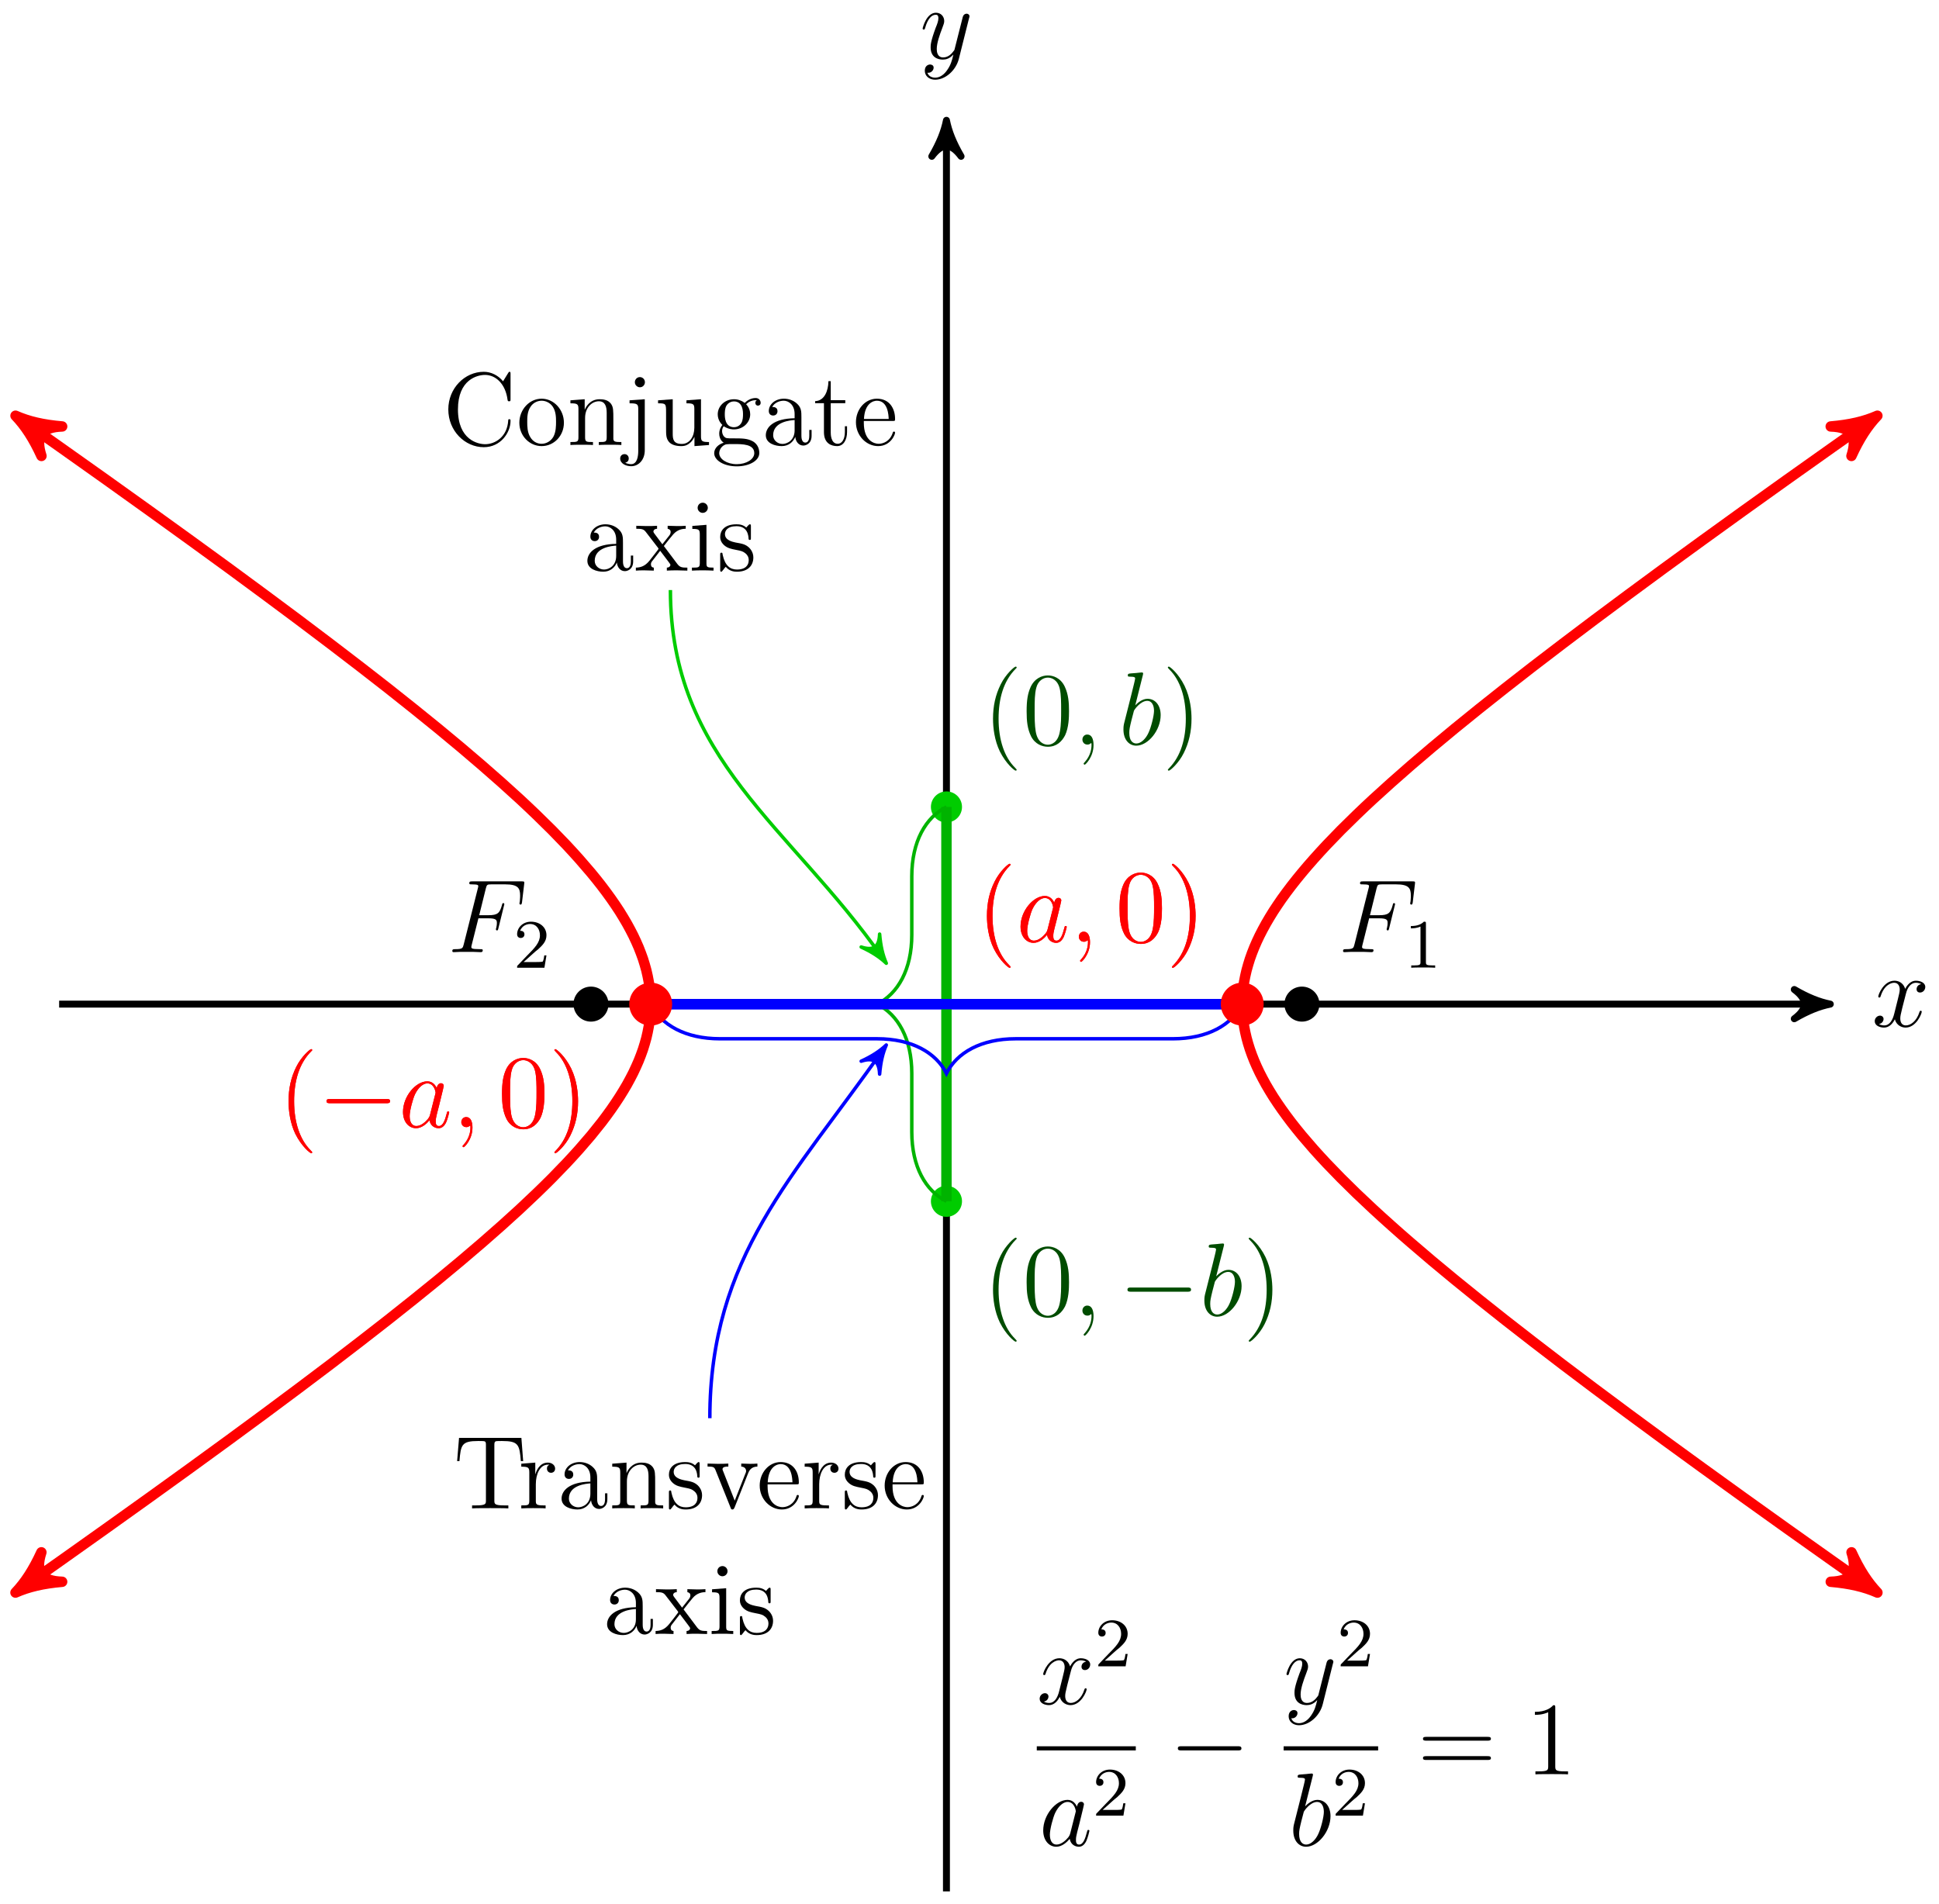 <?xml version="1.0" encoding="UTF-8"?>
<svg xmlns="http://www.w3.org/2000/svg" xmlns:xlink="http://www.w3.org/1999/xlink" width="223pt" height="219pt" viewBox="0 0 223 219" version="1.1">
<defs>
<g>
<symbol overflow="visible" id="glyph0-0">
<path style="stroke:none;" d=""/>
</symbol>
<symbol overflow="visible" id="glyph0-1">
<path style="stroke:none;" d="M 5.672 -4.875 C 5.281 -4.812 5.141 -4.516 5.141 -4.297 C 5.141 -4 5.359 -3.906 5.531 -3.906 C 5.891 -3.906 6.141 -4.219 6.141 -4.547 C 6.141 -5.047 5.562 -5.266 5.062 -5.266 C 4.344 -5.266 3.938 -4.547 3.828 -4.328 C 3.547 -5.219 2.812 -5.266 2.594 -5.266 C 1.375 -5.266 0.734 -3.703 0.734 -3.438 C 0.734 -3.391 0.781 -3.328 0.859 -3.328 C 0.953 -3.328 0.984 -3.406 1 -3.453 C 1.406 -4.781 2.219 -5.031 2.562 -5.031 C 3.094 -5.031 3.203 -4.531 3.203 -4.25 C 3.203 -3.984 3.125 -3.703 2.984 -3.125 L 2.578 -1.5 C 2.406 -0.781 2.062 -0.125 1.422 -0.125 C 1.359 -0.125 1.062 -0.125 0.812 -0.281 C 1.25 -0.359 1.344 -0.719 1.344 -0.859 C 1.344 -1.094 1.156 -1.25 0.938 -1.25 C 0.641 -1.25 0.328 -0.984 0.328 -0.609 C 0.328 -0.109 0.891 0.125 1.406 0.125 C 1.984 0.125 2.391 -0.328 2.641 -0.828 C 2.828 -0.125 3.438 0.125 3.875 0.125 C 5.094 0.125 5.734 -1.453 5.734 -1.703 C 5.734 -1.766 5.688 -1.812 5.625 -1.812 C 5.516 -1.812 5.5 -1.75 5.469 -1.656 C 5.141 -0.609 4.453 -0.125 3.906 -0.125 C 3.484 -0.125 3.266 -0.438 3.266 -0.922 C 3.266 -1.188 3.312 -1.375 3.5 -2.156 L 3.922 -3.797 C 4.094 -4.5 4.5 -5.031 5.062 -5.031 C 5.078 -5.031 5.422 -5.031 5.672 -4.875 Z M 5.672 -4.875 "/>
</symbol>
<symbol overflow="visible" id="glyph0-2">
<path style="stroke:none;" d="M 3.141 1.344 C 2.828 1.797 2.359 2.203 1.766 2.203 C 1.625 2.203 1.047 2.172 0.875 1.625 C 0.906 1.641 0.969 1.641 0.984 1.641 C 1.344 1.641 1.594 1.328 1.594 1.047 C 1.594 0.781 1.359 0.688 1.188 0.688 C 0.984 0.688 0.578 0.828 0.578 1.406 C 0.578 2.016 1.094 2.438 1.766 2.438 C 2.969 2.438 4.172 1.344 4.5 0.016 L 5.672 -4.656 C 5.688 -4.703 5.719 -4.781 5.719 -4.859 C 5.719 -5.031 5.562 -5.156 5.391 -5.156 C 5.281 -5.156 5.031 -5.109 4.938 -4.75 L 4.047 -1.234 C 4 -1.016 4 -0.984 3.891 -0.859 C 3.656 -0.531 3.266 -0.125 2.688 -0.125 C 2.016 -0.125 1.953 -0.781 1.953 -1.094 C 1.953 -1.781 2.281 -2.703 2.609 -3.562 C 2.734 -3.906 2.812 -4.078 2.812 -4.312 C 2.812 -4.812 2.453 -5.266 1.859 -5.266 C 0.766 -5.266 0.328 -3.531 0.328 -3.438 C 0.328 -3.391 0.375 -3.328 0.453 -3.328 C 0.562 -3.328 0.578 -3.375 0.625 -3.547 C 0.906 -4.547 1.359 -5.031 1.828 -5.031 C 1.938 -5.031 2.141 -5.031 2.141 -4.641 C 2.141 -4.328 2.016 -3.984 1.828 -3.531 C 1.25 -1.953 1.25 -1.562 1.25 -1.281 C 1.25 -0.141 2.062 0.125 2.656 0.125 C 3 0.125 3.438 0.016 3.844 -0.438 L 3.859 -0.422 C 3.688 0.281 3.562 0.75 3.141 1.344 Z M 3.141 1.344 "/>
</symbol>
<symbol overflow="visible" id="glyph0-3">
<path style="stroke:none;" d="M 2.328 0.047 C 2.328 -0.641 2.109 -1.156 1.609 -1.156 C 1.234 -1.156 1.047 -0.844 1.047 -0.578 C 1.047 -0.328 1.219 0 1.625 0 C 1.781 0 1.906 -0.047 2.016 -0.156 C 2.047 -0.172 2.062 -0.172 2.062 -0.172 C 2.094 -0.172 2.094 -0.016 2.094 0.047 C 2.094 0.438 2.016 1.219 1.328 2 C 1.188 2.141 1.188 2.156 1.188 2.188 C 1.188 2.25 1.25 2.312 1.312 2.312 C 1.406 2.312 2.328 1.422 2.328 0.047 Z M 2.328 0.047 "/>
</symbol>
<symbol overflow="visible" id="glyph0-4">
<path style="stroke:none;" d="M 2.766 -8 C 2.766 -8.047 2.797 -8.109 2.797 -8.172 C 2.797 -8.297 2.672 -8.297 2.656 -8.297 C 2.641 -8.297 2.219 -8.266 2 -8.234 C 1.797 -8.219 1.609 -8.203 1.406 -8.188 C 1.109 -8.156 1.031 -8.156 1.031 -7.938 C 1.031 -7.812 1.141 -7.812 1.266 -7.812 C 1.875 -7.812 1.875 -7.703 1.875 -7.594 C 1.875 -7.5 1.781 -7.156 1.734 -6.938 L 1.453 -5.797 C 1.328 -5.312 0.641 -2.609 0.594 -2.391 C 0.531 -2.094 0.531 -1.891 0.531 -1.734 C 0.531 -0.516 1.219 0.125 2 0.125 C 3.375 0.125 4.812 -1.656 4.812 -3.391 C 4.812 -4.5 4.203 -5.266 3.297 -5.266 C 2.672 -5.266 2.109 -4.75 1.891 -4.516 Z M 2.016 -0.125 C 1.625 -0.125 1.203 -0.406 1.203 -1.344 C 1.203 -1.734 1.25 -1.953 1.453 -2.797 C 1.5 -2.953 1.688 -3.719 1.734 -3.875 C 1.75 -3.969 2.469 -5.031 3.281 -5.031 C 3.797 -5.031 4.047 -4.5 4.047 -3.891 C 4.047 -3.312 3.703 -1.953 3.406 -1.344 C 3.109 -0.688 2.562 -0.125 2.016 -0.125 Z M 2.016 -0.125 "/>
</symbol>
<symbol overflow="visible" id="glyph0-5">
<path style="stroke:none;" d="M 3.547 -3.891 L 4.703 -3.891 C 5.609 -3.891 5.672 -3.688 5.672 -3.344 C 5.672 -3.188 5.656 -3.031 5.594 -2.766 C 5.562 -2.719 5.562 -2.656 5.562 -2.625 C 5.562 -2.547 5.609 -2.5 5.688 -2.5 C 5.781 -2.5 5.797 -2.547 5.844 -2.734 L 6.531 -5.516 C 6.531 -5.562 6.5 -5.641 6.422 -5.641 C 6.312 -5.641 6.297 -5.594 6.25 -5.391 C 6 -4.5 5.766 -4.25 4.719 -4.25 L 3.641 -4.25 L 4.406 -7.344 C 4.516 -7.75 4.547 -7.797 5.031 -7.797 L 6.641 -7.797 C 8.125 -7.797 8.344 -7.344 8.344 -6.5 C 8.344 -6.438 8.344 -6.172 8.312 -5.859 C 8.297 -5.812 8.266 -5.656 8.266 -5.609 C 8.266 -5.516 8.328 -5.469 8.406 -5.469 C 8.484 -5.469 8.531 -5.516 8.562 -5.734 L 8.812 -7.828 C 8.812 -7.859 8.828 -7.984 8.828 -8.016 C 8.828 -8.141 8.719 -8.141 8.516 -8.141 L 2.844 -8.141 C 2.625 -8.141 2.5 -8.141 2.5 -7.922 C 2.5 -7.797 2.578 -7.797 2.781 -7.797 C 3.531 -7.797 3.531 -7.703 3.531 -7.578 C 3.531 -7.516 3.516 -7.469 3.484 -7.344 L 1.859 -0.891 C 1.75 -0.469 1.734 -0.344 0.891 -0.344 C 0.672 -0.344 0.547 -0.344 0.547 -0.125 C 0.547 0 0.656 0 0.734 0 C 0.953 0 1.188 -0.031 1.422 -0.031 L 2.969 -0.031 C 3.234 -0.031 3.531 0 3.797 0 C 3.891 0 4.047 0 4.047 -0.219 C 4.047 -0.344 3.969 -0.344 3.703 -0.344 C 2.766 -0.344 2.734 -0.438 2.734 -0.609 C 2.734 -0.672 2.766 -0.766 2.781 -0.844 Z M 3.547 -3.891 "/>
</symbol>
<symbol overflow="visible" id="glyph0-6">
<path style="stroke:none;" d="M 3.594 -1.422 C 3.531 -1.219 3.531 -1.188 3.375 -0.969 C 3.109 -0.641 2.578 -0.125 2.016 -0.125 C 1.531 -0.125 1.25 -0.562 1.25 -1.266 C 1.25 -1.922 1.625 -3.266 1.859 -3.766 C 2.266 -4.609 2.828 -5.031 3.281 -5.031 C 4.078 -5.031 4.234 -4.047 4.234 -3.953 C 4.234 -3.938 4.203 -3.797 4.188 -3.766 Z M 4.359 -4.484 C 4.234 -4.797 3.906 -5.266 3.281 -5.266 C 1.938 -5.266 0.484 -3.531 0.484 -1.75 C 0.484 -0.578 1.172 0.125 1.984 0.125 C 2.641 0.125 3.203 -0.391 3.531 -0.781 C 3.656 -0.078 4.219 0.125 4.578 0.125 C 4.938 0.125 5.219 -0.094 5.438 -0.531 C 5.625 -0.938 5.797 -1.656 5.797 -1.703 C 5.797 -1.766 5.75 -1.812 5.672 -1.812 C 5.562 -1.812 5.562 -1.75 5.516 -1.578 C 5.328 -0.875 5.109 -0.125 4.609 -0.125 C 4.266 -0.125 4.25 -0.438 4.25 -0.672 C 4.25 -0.938 4.281 -1.078 4.391 -1.547 C 4.469 -1.844 4.531 -2.109 4.625 -2.453 C 5.062 -4.25 5.172 -4.672 5.172 -4.75 C 5.172 -4.906 5.047 -5.047 4.859 -5.047 C 4.484 -5.047 4.391 -4.625 4.359 -4.484 Z M 4.359 -4.484 "/>
</symbol>
<symbol overflow="visible" id="glyph1-0">
<path style="stroke:none;" d=""/>
</symbol>
<symbol overflow="visible" id="glyph1-1">
<path style="stroke:none;" d="M 3.891 2.906 C 3.891 2.875 3.891 2.844 3.688 2.641 C 2.484 1.438 1.812 -0.531 1.812 -2.969 C 1.812 -5.297 2.375 -7.297 3.766 -8.703 C 3.891 -8.812 3.891 -8.828 3.891 -8.875 C 3.891 -8.938 3.828 -8.969 3.781 -8.969 C 3.625 -8.969 2.641 -8.109 2.062 -6.938 C 1.453 -5.719 1.172 -4.453 1.172 -2.969 C 1.172 -1.906 1.344 -0.484 1.953 0.781 C 2.672 2.219 3.641 3 3.781 3 C 3.828 3 3.891 2.969 3.891 2.906 Z M 3.891 2.906 "/>
</symbol>
<symbol overflow="visible" id="glyph1-2">
<path style="stroke:none;" d="M 5.359 -3.828 C 5.359 -4.812 5.297 -5.781 4.859 -6.688 C 4.375 -7.688 3.516 -7.953 2.922 -7.953 C 2.234 -7.953 1.391 -7.609 0.938 -6.609 C 0.609 -5.859 0.484 -5.109 0.484 -3.828 C 0.484 -2.672 0.578 -1.797 1 -0.938 C 1.469 -0.031 2.297 0.25 2.922 0.25 C 3.953 0.25 4.547 -0.375 4.906 -1.062 C 5.328 -1.953 5.359 -3.125 5.359 -3.828 Z M 2.922 0.016 C 2.531 0.016 1.75 -0.203 1.531 -1.5 C 1.406 -2.219 1.406 -3.125 1.406 -3.969 C 1.406 -4.953 1.406 -5.828 1.594 -6.531 C 1.797 -7.344 2.406 -7.703 2.922 -7.703 C 3.375 -7.703 4.062 -7.438 4.297 -6.406 C 4.453 -5.719 4.453 -4.781 4.453 -3.969 C 4.453 -3.172 4.453 -2.266 4.312 -1.531 C 4.094 -0.219 3.328 0.016 2.922 0.016 Z M 2.922 0.016 "/>
</symbol>
<symbol overflow="visible" id="glyph1-3">
<path style="stroke:none;" d="M 3.375 -2.969 C 3.375 -3.891 3.25 -5.359 2.578 -6.75 C 1.875 -8.188 0.891 -8.969 0.766 -8.969 C 0.719 -8.969 0.656 -8.938 0.656 -8.875 C 0.656 -8.828 0.656 -8.812 0.859 -8.609 C 2.062 -7.406 2.719 -5.422 2.719 -2.984 C 2.719 -0.672 2.156 1.328 0.781 2.734 C 0.656 2.844 0.656 2.875 0.656 2.906 C 0.656 2.969 0.719 3 0.766 3 C 0.922 3 1.906 2.141 2.484 0.969 C 3.094 -0.25 3.375 -1.547 3.375 -2.969 Z M 3.375 -2.969 "/>
</symbol>
<symbol overflow="visible" id="glyph1-4">
<path style="stroke:none;" d="M 8.062 -3.875 C 8.234 -3.875 8.453 -3.875 8.453 -4.094 C 8.453 -4.312 8.25 -4.312 8.062 -4.312 L 1.031 -4.312 C 0.859 -4.312 0.641 -4.312 0.641 -4.094 C 0.641 -3.875 0.844 -3.875 1.031 -3.875 Z M 8.062 -1.656 C 8.234 -1.656 8.453 -1.656 8.453 -1.859 C 8.453 -2.094 8.25 -2.094 8.062 -2.094 L 1.031 -2.094 C 0.859 -2.094 0.641 -2.094 0.641 -1.875 C 0.641 -1.656 0.844 -1.656 1.031 -1.656 Z M 8.062 -1.656 "/>
</symbol>
<symbol overflow="visible" id="glyph1-5">
<path style="stroke:none;" d="M 3.438 -7.656 C 3.438 -7.938 3.438 -7.953 3.203 -7.953 C 2.922 -7.625 2.312 -7.188 1.094 -7.188 L 1.094 -6.844 C 1.359 -6.844 1.953 -6.844 2.625 -7.141 L 2.625 -0.922 C 2.625 -0.484 2.578 -0.344 1.531 -0.344 L 1.156 -0.344 L 1.156 0 C 1.484 -0.031 2.641 -0.031 3.031 -0.031 C 3.438 -0.031 4.578 -0.031 4.906 0 L 4.906 -0.344 L 4.531 -0.344 C 3.484 -0.344 3.438 -0.484 3.438 -0.922 Z M 3.438 -7.656 "/>
</symbol>
<symbol overflow="visible" id="glyph2-0">
<path style="stroke:none;" d=""/>
</symbol>
<symbol overflow="visible" id="glyph2-1">
<path style="stroke:none;" d="M 7.875 -2.75 C 8.078 -2.75 8.297 -2.75 8.297 -2.984 C 8.297 -3.234 8.078 -3.234 7.875 -3.234 L 1.406 -3.234 C 1.203 -3.234 0.984 -3.234 0.984 -2.984 C 0.984 -2.75 1.203 -2.75 1.406 -2.75 Z M 7.875 -2.75 "/>
</symbol>
<symbol overflow="visible" id="glyph3-0">
<path style="stroke:none;" d=""/>
</symbol>
<symbol overflow="visible" id="glyph3-1">
<path style="stroke:none;" d="M 2.25 -1.625 C 2.375 -1.75 2.703 -2.016 2.844 -2.125 C 3.328 -2.578 3.797 -3.016 3.797 -3.734 C 3.797 -4.688 3 -5.297 2.016 -5.297 C 1.047 -5.297 0.422 -4.578 0.422 -3.859 C 0.422 -3.469 0.734 -3.422 0.844 -3.422 C 1.016 -3.422 1.266 -3.531 1.266 -3.844 C 1.266 -4.25 0.859 -4.25 0.766 -4.25 C 1 -4.844 1.531 -5.031 1.922 -5.031 C 2.656 -5.031 3.047 -4.406 3.047 -3.734 C 3.047 -2.906 2.469 -2.297 1.516 -1.344 L 0.516 -0.297 C 0.422 -0.219 0.422 -0.203 0.422 0 L 3.562 0 L 3.797 -1.422 L 3.547 -1.422 C 3.531 -1.266 3.469 -0.875 3.375 -0.719 C 3.328 -0.656 2.719 -0.656 2.594 -0.656 L 1.172 -0.656 Z M 2.25 -1.625 "/>
</symbol>
<symbol overflow="visible" id="glyph3-2">
<path style="stroke:none;" d="M 2.5 -5.078 C 2.5 -5.297 2.484 -5.297 2.266 -5.297 C 1.938 -4.984 1.516 -4.797 0.766 -4.797 L 0.766 -4.531 C 0.984 -4.531 1.406 -4.531 1.875 -4.734 L 1.875 -0.656 C 1.875 -0.359 1.844 -0.266 1.094 -0.266 L 0.812 -0.266 L 0.812 0 C 1.141 -0.031 1.828 -0.031 2.188 -0.031 C 2.547 -0.031 3.234 -0.031 3.562 0 L 3.562 -0.266 L 3.281 -0.266 C 2.531 -0.266 2.5 -0.359 2.5 -0.656 Z M 2.5 -5.078 "/>
</symbol>
<symbol overflow="visible" id="glyph4-0">
<path style="stroke:none;" d=""/>
</symbol>
<symbol overflow="visible" id="glyph4-1">
<path style="stroke:none;" d="M 7.797 -2.766 C 7.797 -2.906 7.797 -2.969 7.656 -2.969 C 7.547 -2.969 7.531 -2.922 7.531 -2.828 C 7.422 -0.938 6.031 -0.094 4.875 -0.094 C 4.047 -0.094 1.75 -0.594 1.75 -4.094 C 1.75 -7.547 4 -8.062 4.859 -8.062 C 6.125 -8.062 7.219 -7 7.453 -5.219 C 7.484 -5.062 7.484 -5.031 7.625 -5.031 C 7.797 -5.031 7.797 -5.062 7.797 -5.312 L 7.797 -8.141 C 7.797 -8.359 7.797 -8.422 7.672 -8.422 C 7.609 -8.422 7.594 -8.391 7.516 -8.266 L 6.938 -7.328 C 6.391 -8 5.578 -8.422 4.719 -8.422 C 2.531 -8.422 0.641 -6.531 0.641 -4.094 C 0.641 -1.609 2.562 0.25 4.719 0.25 C 6.688 0.25 7.797 -1.453 7.797 -2.766 Z M 7.797 -2.766 "/>
</symbol>
<symbol overflow="visible" id="glyph4-2">
<path style="stroke:none;" d="M 5.484 -2.562 C 5.484 -4.094 4.312 -5.328 2.922 -5.328 C 1.5 -5.328 0.359 -4.062 0.359 -2.562 C 0.359 -1.031 1.547 0.125 2.922 0.125 C 4.328 0.125 5.484 -1.047 5.484 -2.562 Z M 4.578 -2.672 C 4.578 -2.25 4.578 -1.5 4.266 -0.938 C 3.938 -0.375 3.375 -0.141 2.922 -0.141 C 2.484 -0.141 1.953 -0.328 1.609 -0.922 C 1.281 -1.453 1.266 -2.156 1.266 -2.672 C 1.266 -3.125 1.266 -3.844 1.641 -4.391 C 1.969 -4.906 2.5 -5.094 2.922 -5.094 C 3.375 -5.094 3.891 -4.875 4.203 -4.406 C 4.578 -3.859 4.578 -3.109 4.578 -2.672 Z M 4.578 -2.672 "/>
</symbol>
<symbol overflow="visible" id="glyph4-3">
<path style="stroke:none;" d="M 6.234 0 L 6.234 -0.344 C 5.625 -0.344 5.328 -0.344 5.312 -0.703 L 5.312 -2.906 C 5.312 -4.016 5.312 -4.344 5.047 -4.734 C 4.703 -5.203 4.141 -5.266 3.734 -5.266 C 2.562 -5.266 2.109 -4.281 2.016 -4.047 L 2.016 -5.266 L 0.375 -5.141 L 0.375 -4.797 C 1.188 -4.797 1.297 -4.703 1.297 -4.125 L 1.297 -0.891 C 1.297 -0.344 1.156 -0.344 0.375 -0.344 L 0.375 0 C 0.688 -0.031 1.344 -0.031 1.672 -0.031 C 2.016 -0.031 2.672 -0.031 2.969 0 L 2.969 -0.344 C 2.219 -0.344 2.062 -0.344 2.062 -0.891 L 2.062 -3.109 C 2.062 -4.359 2.891 -5.031 3.641 -5.031 C 4.375 -5.031 4.547 -4.422 4.547 -3.688 L 4.547 -0.891 C 4.547 -0.344 4.406 -0.344 3.641 -0.344 L 3.641 0 C 3.938 -0.031 4.594 -0.031 4.922 -0.031 C 5.266 -0.031 5.922 -0.031 6.234 0 Z M 6.234 0 "/>
</symbol>
<symbol overflow="visible" id="glyph4-4">
<path style="stroke:none;" d="M 2.422 0.609 L 2.422 -5.266 L 0.672 -5.141 L 0.672 -4.797 C 1.562 -4.797 1.672 -4.703 1.672 -4.125 L 1.672 0.656 C 1.672 1.312 1.547 2.203 0.844 2.203 C 0.844 2.203 0.453 2.203 0.172 2.031 C 0.484 1.969 0.578 1.75 0.578 1.547 C 0.578 1.266 0.375 1.047 0.094 1.047 C -0.203 1.047 -0.406 1.266 -0.406 1.547 C -0.406 2.125 0.234 2.438 0.859 2.438 C 1.719 2.438 2.422 1.703 2.422 0.609 Z M 2.438 -7.219 C 2.438 -7.578 2.156 -7.812 1.859 -7.812 C 1.531 -7.812 1.281 -7.547 1.281 -7.219 C 1.281 -6.906 1.547 -6.641 1.859 -6.641 C 2.219 -6.641 2.438 -6.938 2.438 -7.219 Z M 2.438 -7.219 "/>
</symbol>
<symbol overflow="visible" id="glyph4-5">
<path style="stroke:none;" d="M 6.234 0 L 6.234 -0.344 C 5.422 -0.344 5.312 -0.438 5.312 -1.016 L 5.312 -5.266 L 3.641 -5.141 L 3.641 -4.797 C 4.453 -4.797 4.547 -4.703 4.547 -4.125 L 4.547 -1.984 C 4.547 -0.969 4 -0.125 3.109 -0.125 C 2.125 -0.125 2.062 -0.688 2.062 -1.312 L 2.062 -5.266 L 0.375 -5.141 L 0.375 -4.797 C 1.297 -4.797 1.297 -4.75 1.297 -3.688 L 1.297 -1.906 C 1.297 -1.156 1.297 -0.734 1.656 -0.328 C 1.938 -0.031 2.422 0.125 3.031 0.125 C 3.234 0.125 3.625 0.125 4.031 -0.234 C 4.375 -0.5 4.562 -0.953 4.562 -0.953 L 4.562 0.125 Z M 6.234 0 "/>
</symbol>
<symbol overflow="visible" id="glyph4-6">
<path style="stroke:none;" d="M 5.672 -4.859 C 5.672 -5.062 5.516 -5.406 5.094 -5.406 C 4.469 -5.406 4 -5.016 3.844 -4.844 C 3.484 -5.109 3.062 -5.266 2.609 -5.266 C 1.531 -5.266 0.734 -4.453 0.734 -3.531 C 0.734 -2.859 1.141 -2.422 1.266 -2.312 C 1.125 -2.125 0.906 -1.781 0.906 -1.312 C 0.906 -0.625 1.328 -0.328 1.422 -0.266 C 0.875 -0.109 0.328 0.328 0.328 0.938 C 0.328 1.766 1.453 2.453 2.922 2.453 C 4.344 2.453 5.516 1.812 5.516 0.922 C 5.516 0.625 5.438 -0.078 4.719 -0.453 C 4.109 -0.766 3.516 -0.766 2.484 -0.766 C 1.75 -0.766 1.672 -0.766 1.453 -0.984 C 1.344 -1.109 1.234 -1.344 1.234 -1.594 C 1.234 -1.797 1.297 -2 1.422 -2.156 C 1.984 -1.797 2.469 -1.797 2.594 -1.797 C 3.672 -1.797 4.469 -2.609 4.469 -3.531 C 4.469 -3.844 4.375 -4.297 4 -4.688 C 4.453 -5.156 5.016 -5.156 5.078 -5.156 C 5.125 -5.156 5.188 -5.156 5.234 -5.141 C 5.109 -5.094 5.062 -4.969 5.062 -4.844 C 5.062 -4.672 5.172 -4.531 5.359 -4.531 C 5.469 -4.531 5.672 -4.594 5.672 -4.859 Z M 3.641 -3.531 C 3.641 -3.328 3.641 -2.828 3.438 -2.516 C 3.219 -2.156 2.859 -2.047 2.609 -2.047 C 1.547 -2.047 1.547 -3.25 1.547 -3.531 C 1.547 -3.734 1.547 -4.234 1.75 -4.547 C 1.984 -4.906 2.344 -5.016 2.594 -5.016 C 3.641 -5.016 3.641 -3.812 3.641 -3.531 Z M 4.938 0.938 C 4.938 1.641 4.031 2.203 2.922 2.203 C 1.781 2.203 0.906 1.609 0.906 0.938 C 0.906 0.844 0.938 0.375 1.391 0.062 C 1.656 -0.109 1.75 -0.109 2.594 -0.109 C 3.578 -0.109 4.938 -0.109 4.938 0.938 Z M 4.938 0.938 "/>
</symbol>
<symbol overflow="visible" id="glyph4-7">
<path style="stroke:none;" d="M 5.672 -1.062 L 5.672 -1.734 L 5.406 -1.734 L 5.406 -1.062 C 5.406 -0.375 5.109 -0.281 4.953 -0.281 C 4.5 -0.281 4.5 -0.922 4.5 -1.094 L 4.5 -3.188 C 4.5 -3.844 4.5 -4.312 3.969 -4.781 C 3.547 -5.156 3.016 -5.328 2.484 -5.328 C 1.5 -5.328 0.75 -4.688 0.75 -3.906 C 0.75 -3.562 0.984 -3.391 1.25 -3.391 C 1.547 -3.391 1.75 -3.594 1.75 -3.891 C 1.75 -4.375 1.312 -4.375 1.141 -4.375 C 1.406 -4.875 1.984 -5.094 2.469 -5.094 C 3.016 -5.094 3.719 -4.641 3.719 -3.562 L 3.719 -3.078 C 1.312 -3.047 0.406 -2.047 0.406 -1.125 C 0.406 -0.172 1.5 0.125 2.234 0.125 C 3.031 0.125 3.562 -0.359 3.797 -0.938 C 3.844 -0.375 4.203 0.062 4.719 0.062 C 4.969 0.062 5.672 -0.109 5.672 -1.062 Z M 3.719 -1.688 C 3.719 -0.516 2.844 -0.125 2.328 -0.125 C 1.75 -0.125 1.25 -0.547 1.25 -1.125 C 1.25 -2.703 3.281 -2.844 3.719 -2.875 Z M 3.719 -1.688 "/>
</symbol>
<symbol overflow="visible" id="glyph4-8">
<path style="stroke:none;" d="M 3.891 -1.484 L 3.891 -2.156 L 3.641 -2.156 L 3.641 -1.5 C 3.641 -0.641 3.281 -0.141 2.828 -0.141 C 2.016 -0.141 2.016 -1.25 2.016 -1.453 L 2.016 -4.812 L 3.688 -4.812 L 3.688 -5.156 L 2.016 -5.156 L 2.016 -7.344 L 1.75 -7.344 C 1.734 -6.234 1.297 -5.078 0.219 -5.047 L 0.219 -4.812 L 1.234 -4.812 L 1.234 -1.484 C 1.234 -0.156 2.109 0.125 2.75 0.125 C 3.5 0.125 3.891 -0.625 3.891 -1.484 Z M 3.891 -1.484 "/>
</symbol>
<symbol overflow="visible" id="glyph4-9">
<path style="stroke:none;" d="M 4.859 -1.422 C 4.859 -1.5 4.812 -1.547 4.734 -1.547 C 4.641 -1.547 4.609 -1.484 4.594 -1.422 C 4.281 -0.422 3.484 -0.141 2.969 -0.141 C 2.469 -0.141 1.266 -0.484 1.266 -2.547 L 1.266 -2.766 L 4.578 -2.766 C 4.844 -2.766 4.859 -2.766 4.859 -3 C 4.859 -4.203 4.219 -5.328 2.766 -5.328 C 1.406 -5.328 0.359 -4.094 0.359 -2.625 C 0.359 -1.047 1.578 0.125 2.906 0.125 C 4.328 0.125 4.859 -1.172 4.859 -1.422 Z M 4.125 -3 L 1.281 -3 C 1.375 -4.875 2.422 -5.094 2.766 -5.094 C 4.047 -5.094 4.109 -3.406 4.125 -3 Z M 4.125 -3 "/>
</symbol>
<symbol overflow="visible" id="glyph4-10">
<path style="stroke:none;" d="M 6.047 0 L 6.047 -0.344 C 5.422 -0.344 5.203 -0.375 4.906 -0.75 L 3.344 -2.828 C 3.688 -3.281 4.203 -3.922 4.422 -4.172 C 4.906 -4.719 5.469 -4.812 5.859 -4.812 L 5.859 -5.156 C 5.344 -5.125 5.312 -5.125 4.859 -5.125 L 3.781 -5.156 L 3.781 -4.812 C 3.938 -4.781 4.125 -4.703 4.125 -4.438 C 4.125 -4.234 4.016 -4.094 3.938 -4 L 3.172 -3.031 L 2.25 -4.266 C 2.219 -4.312 2.141 -4.422 2.141 -4.5 C 2.141 -4.578 2.203 -4.797 2.562 -4.812 L 2.562 -5.156 C 2.266 -5.125 1.656 -5.125 1.328 -5.125 L 0.172 -5.156 L 0.172 -4.812 C 0.781 -4.812 1.016 -4.781 1.266 -4.453 L 2.672 -2.625 C 2.688 -2.609 2.734 -2.531 2.734 -2.5 C 2.734 -2.469 1.812 -1.297 1.688 -1.141 C 1.156 -0.484 0.641 -0.359 0.125 -0.344 L 0.125 0 C 0.578 -0.031 0.594 -0.031 1.109 -0.031 L 2.188 0 L 2.188 -0.344 C 1.906 -0.375 1.859 -0.562 1.859 -0.734 C 1.859 -0.922 1.938 -1.016 2.062 -1.172 L 2.922 -2.281 L 3.891 -1 C 4.094 -0.734 4.094 -0.719 4.094 -0.641 C 4.094 -0.547 4 -0.359 3.688 -0.344 L 3.688 0 C 4 -0.031 4.578 -0.031 4.906 -0.031 Z M 6.047 0 "/>
</symbol>
<symbol overflow="visible" id="glyph4-11">
<path style="stroke:none;" d="M 2.875 0 L 2.875 -0.344 C 2.109 -0.344 2.062 -0.406 2.062 -0.875 L 2.062 -5.266 L 0.438 -5.141 L 0.438 -4.797 C 1.188 -4.797 1.297 -4.719 1.297 -4.141 L 1.297 -0.891 C 1.297 -0.344 1.172 -0.344 0.391 -0.344 L 0.391 0 C 0.734 -0.031 1.297 -0.031 1.656 -0.031 C 1.781 -0.031 2.469 -0.031 2.875 0 Z M 2.219 -7.219 C 2.219 -7.578 1.922 -7.812 1.641 -7.812 C 1.297 -7.812 1.047 -7.547 1.047 -7.219 C 1.047 -6.906 1.312 -6.641 1.625 -6.641 C 1.984 -6.641 2.219 -6.938 2.219 -7.219 Z M 2.219 -7.219 "/>
</symbol>
<symbol overflow="visible" id="glyph4-12">
<path style="stroke:none;" d="M 4.203 -1.516 C 4.203 -2.156 3.812 -2.547 3.703 -2.656 C 3.281 -3.031 2.953 -3.094 2.156 -3.234 C 1.812 -3.312 0.938 -3.484 0.938 -4.203 C 0.938 -4.562 1.188 -5.109 2.266 -5.109 C 3.562 -5.109 3.641 -4 3.656 -3.641 C 3.672 -3.531 3.75 -3.531 3.797 -3.531 C 3.922 -3.531 3.922 -3.594 3.922 -3.812 L 3.922 -5.062 C 3.922 -5.266 3.922 -5.328 3.797 -5.328 C 3.703 -5.328 3.484 -5.062 3.391 -4.953 C 3.031 -5.266 2.656 -5.328 2.266 -5.328 C 0.828 -5.328 0.391 -4.547 0.391 -3.891 C 0.391 -3.75 0.391 -3.328 0.844 -2.922 C 1.234 -2.578 1.641 -2.5 2.188 -2.391 C 2.844 -2.266 3 -2.219 3.297 -1.984 C 3.516 -1.812 3.672 -1.547 3.672 -1.203 C 3.672 -0.688 3.375 -0.125 2.312 -0.125 C 1.531 -0.125 0.953 -0.578 0.688 -1.766 C 0.641 -1.984 0.641 -2.016 0.641 -2.016 C 0.609 -2.062 0.562 -2.062 0.531 -2.062 C 0.391 -2.062 0.391 -2 0.391 -1.781 L 0.391 -0.156 C 0.391 0.062 0.391 0.125 0.516 0.125 C 0.578 0.125 0.578 0.109 0.781 -0.141 C 0.844 -0.234 0.844 -0.25 1.031 -0.438 C 1.484 0.125 2.125 0.125 2.328 0.125 C 3.578 0.125 4.203 -0.578 4.203 -1.516 Z M 4.203 -1.516 "/>
</symbol>
<symbol overflow="visible" id="glyph4-13">
<path style="stroke:none;" d="M 8.016 -5.438 L 7.812 -8.109 L 0.641 -8.109 L 0.422 -5.438 L 0.688 -5.438 C 0.844 -7.328 0.953 -7.75 2.844 -7.75 C 3.062 -7.75 3.391 -7.75 3.484 -7.734 C 3.734 -7.703 3.734 -7.547 3.734 -7.281 L 3.734 -0.922 C 3.734 -0.516 3.734 -0.344 2.562 -0.344 L 2.141 -0.344 L 2.141 0 C 2.516 -0.031 3.75 -0.031 4.219 -0.031 C 4.688 -0.031 5.922 -0.031 6.312 0 L 6.312 -0.344 L 5.875 -0.344 C 4.703 -0.344 4.703 -0.516 4.703 -0.922 L 4.703 -7.281 C 4.703 -7.578 4.734 -7.688 4.922 -7.734 C 5.016 -7.75 5.359 -7.75 5.594 -7.75 C 7.484 -7.75 7.594 -7.328 7.75 -5.438 Z M 8.016 -5.438 "/>
</symbol>
<symbol overflow="visible" id="glyph4-14">
<path style="stroke:none;" d="M 4.219 -4.578 C 4.219 -4.938 3.891 -5.266 3.375 -5.266 C 2.359 -5.266 2.016 -4.172 1.953 -3.938 L 1.938 -3.938 L 1.938 -5.266 L 0.328 -5.141 L 0.328 -4.797 C 1.141 -4.797 1.25 -4.703 1.25 -4.125 L 1.25 -0.891 C 1.25 -0.344 1.109 -0.344 0.328 -0.344 L 0.328 0 C 0.672 -0.031 1.328 -0.031 1.688 -0.031 C 2.016 -0.031 2.859 -0.031 3.125 0 L 3.125 -0.344 L 2.891 -0.344 C 2.016 -0.344 2 -0.484 2 -0.906 L 2 -2.781 C 2 -3.938 2.469 -5.031 3.391 -5.031 C 3.484 -5.031 3.516 -5.031 3.562 -5.016 C 3.469 -4.969 3.281 -4.906 3.281 -4.578 C 3.281 -4.234 3.547 -4.094 3.734 -4.094 C 3.984 -4.094 4.219 -4.25 4.219 -4.578 Z M 4.219 -4.578 "/>
</symbol>
<symbol overflow="visible" id="glyph4-15">
<path style="stroke:none;" d="M 5.953 -4.812 L 5.953 -5.156 C 5.609 -5.125 5.438 -5.125 5.062 -5.125 L 4.094 -5.156 L 4.094 -4.812 C 4.594 -4.781 4.656 -4.422 4.656 -4.297 C 4.656 -4.188 4.625 -4.125 4.562 -3.984 L 3.344 -0.891 L 2.016 -4.266 C 1.953 -4.438 1.938 -4.438 1.938 -4.5 C 1.938 -4.812 2.391 -4.812 2.609 -4.812 L 2.609 -5.156 C 2.312 -5.125 1.688 -5.125 1.359 -5.125 L 0.219 -5.156 L 0.219 -4.812 C 0.891 -4.812 1 -4.75 1.141 -4.391 L 2.859 -0.109 C 2.922 0.062 2.938 0.125 3.078 0.125 C 3.172 0.125 3.234 0.094 3.328 -0.109 L 4.875 -4.016 C 4.984 -4.281 5.188 -4.797 5.953 -4.812 Z M 5.953 -4.812 "/>
</symbol>
</g>
</defs>
<g id="surface1">
<path style="fill:none;stroke-width:0.797;stroke-linecap:butt;stroke-linejoin:miter;stroke:rgb(0%,0%,0%);stroke-opacity:1;stroke-miterlimit:10;" d="M -102.048 -0.001 L 100.616 -0.001 " transform="matrix(1,0,0,-1,108.849,115.487)"/>
<path style="fill-rule:nonzero;fill:rgb(0%,0%,0%);fill-opacity:1;stroke-width:0.797;stroke-linecap:butt;stroke-linejoin:round;stroke:rgb(0%,0%,0%);stroke-opacity:1;stroke-miterlimit:10;" d="M 1.037 -0.001 C -0.26 0.26 -1.553 0.776 -3.108 1.682 C -1.553 0.518 -1.553 -0.517 -3.108 -1.685 C -1.553 -0.779 -0.26 -0.259 1.037 -0.001 Z M 1.037 -0.001 " transform="matrix(1,0,0,-1,209.463,115.487)"/>
<g style="fill:rgb(0%,0%,0%);fill-opacity:1;">
  <use xlink:href="#glyph0-1" x="215.281" y="118.061"/>
</g>
<path style="fill:none;stroke-width:0.797;stroke-linecap:butt;stroke-linejoin:miter;stroke:rgb(0%,0%,0%);stroke-opacity:1;stroke-miterlimit:10;" d="M -0.001 -102.048 L -0.001 100.616 " transform="matrix(1,0,0,-1,108.849,115.487)"/>
<path style="fill-rule:nonzero;fill:rgb(0%,0%,0%);fill-opacity:1;stroke-width:0.797;stroke-linecap:butt;stroke-linejoin:round;stroke:rgb(0%,0%,0%);stroke-opacity:1;stroke-miterlimit:10;" d="M 1.037 0.001 C -0.26 0.259 -1.553 0.779 -3.108 1.685 C -1.553 0.517 -1.553 -0.518 -3.108 -1.682 C -1.553 -0.776 -0.26 -0.26 1.037 0.001 Z M 1.037 0.001 " transform="matrix(0,-1,-1,0,108.849,14.873)"/>
<g style="fill:rgb(0%,0%,0%);fill-opacity:1;">
  <use xlink:href="#glyph0-2" x="105.781" y="6.73"/>
</g>
<path style="fill:none;stroke-width:1.196;stroke-linecap:butt;stroke-linejoin:miter;stroke:rgb(100%,0%,0%);stroke-opacity:1;stroke-miterlimit:10;" d="M 106.026 -66.947 C 103.448 -65.13 103.448 -65.13 101.932 -64.06 C 100.417 -62.986 98.061 -61.314 96.631 -60.298 C 95.206 -59.283 92.987 -57.697 91.647 -56.732 C 90.303 -55.771 88.217 -54.267 86.956 -53.349 C 85.694 -52.435 83.733 -51.009 82.546 -50.142 C 81.358 -49.275 79.518 -47.919 78.405 -47.095 C 77.288 -46.271 75.561 -44.982 74.514 -44.197 C 73.467 -43.415 71.846 -42.193 70.866 -41.447 C 69.885 -40.7 68.366 -39.536 67.448 -38.825 C 66.526 -38.118 65.104 -37.009 64.245 -36.333 C 63.381 -35.658 62.053 -34.599 61.249 -33.954 C 60.448 -33.31 59.202 -32.306 58.452 -31.689 C 57.702 -31.076 56.542 -30.111 55.842 -29.525 C 55.147 -28.939 54.065 -28.017 53.417 -27.454 C 52.764 -26.896 51.764 -26.013 51.163 -25.474 C 50.557 -24.935 49.628 -24.095 49.073 -23.579 C 48.514 -23.06 47.655 -22.251 47.139 -21.755 C 46.628 -21.259 45.835 -20.482 45.362 -20.005 C 44.885 -19.525 44.163 -18.775 43.729 -18.318 C 43.296 -17.857 42.631 -17.134 42.237 -16.689 C 41.842 -16.243 41.241 -15.544 40.881 -15.115 C 40.522 -14.685 39.979 -14.005 39.659 -13.591 C 39.339 -13.173 38.85 -12.513 38.565 -12.107 C 38.276 -11.704 37.846 -11.06 37.592 -10.665 C 37.342 -10.271 36.964 -9.646 36.745 -9.259 C 36.526 -8.872 36.202 -8.259 36.014 -7.88 C 35.827 -7.501 35.553 -6.9 35.401 -6.529 C 35.245 -6.158 35.022 -5.564 34.901 -5.197 C 34.776 -4.829 34.604 -4.247 34.514 -3.884 C 34.421 -3.521 34.299 -2.943 34.237 -2.583 C 34.178 -2.22 34.104 -1.646 34.073 -1.286 C 34.042 -0.931 34.018 -0.357 34.018 0.003 C 34.018 0.358 34.046 0.928 34.073 1.284 C 34.104 1.643 34.178 2.217 34.237 2.581 C 34.299 2.94 34.424 3.518 34.514 3.882 C 34.608 4.245 34.78 4.831 34.901 5.198 C 35.022 5.561 35.245 6.155 35.401 6.526 C 35.553 6.901 35.827 7.499 36.014 7.878 C 36.202 8.257 36.526 8.87 36.745 9.257 C 36.964 9.643 37.339 10.268 37.592 10.667 C 37.846 11.061 38.276 11.702 38.561 12.108 C 38.85 12.514 39.335 13.171 39.659 13.589 C 39.979 14.007 40.522 14.682 40.881 15.112 C 41.237 15.542 41.839 16.241 42.237 16.686 C 42.631 17.132 43.292 17.854 43.725 18.315 C 44.159 18.776 44.885 19.526 45.358 20.003 C 45.831 20.479 46.624 21.257 47.139 21.753 C 47.651 22.249 48.51 23.061 49.069 23.577 C 49.628 24.092 50.557 24.936 51.159 25.471 C 51.76 26.01 52.764 26.889 53.413 27.452 C 54.065 28.014 55.143 28.936 55.842 29.522 C 56.538 30.108 57.698 31.073 58.448 31.686 C 59.198 32.303 60.444 33.307 61.245 33.952 C 62.049 34.596 63.381 35.655 64.241 36.331 C 65.1 37.007 66.522 38.116 67.44 38.823 C 68.362 39.534 69.881 40.698 70.862 41.44 C 71.842 42.186 73.463 43.413 74.51 44.194 C 75.553 44.979 77.284 46.264 78.401 47.089 C 79.514 47.917 81.354 49.268 82.542 50.139 C 83.729 51.007 85.69 52.432 86.952 53.346 C 88.213 54.26 90.299 55.764 91.639 56.729 C 92.983 57.694 95.202 59.28 96.628 60.296 C 98.053 61.311 100.409 62.983 101.924 64.053 C 103.44 65.128 107.553 68.018 106.022 66.944 " transform="matrix(1,0,0,-1,108.849,115.487)"/>
<path style="fill-rule:nonzero;fill:rgb(100%,0%,0%);fill-opacity:1;stroke-width:1.196;stroke-linecap:butt;stroke-linejoin:round;stroke:rgb(100%,0%,0%);stroke-opacity:1;stroke-miterlimit:10;" d="M 1.275 0.001 C -0.319 0.317 -1.912 0.958 -3.824 2.072 C -1.911 0.638 -1.911 -0.637 -3.826 -2.071 C -1.911 -0.957 -0.32 -0.319 1.275 0.001 Z M 1.275 0.001 " transform="matrix(0.818,0.576,0.576,-0.818,214.875,182.435)"/>
<path style="fill-rule:nonzero;fill:rgb(100%,0%,0%);fill-opacity:1;stroke-width:1.196;stroke-linecap:butt;stroke-linejoin:round;stroke:rgb(100%,0%,0%);stroke-opacity:1;stroke-miterlimit:10;" d="M 1.276 -0.002 C -0.319 0.317 -1.914 0.957 -3.827 2.073 C -1.914 0.637 -1.914 -0.639 -3.826 -2.073 C -1.912 -0.955 -0.318 -0.319 1.276 -0.002 Z M 1.276 -0.002 " transform="matrix(0.818,-0.575,-0.575,-0.818,214.869,48.545)"/>
<path style="fill:none;stroke-width:1.196;stroke-linecap:butt;stroke-linejoin:miter;stroke:rgb(100%,0%,0%);stroke-opacity:1;stroke-miterlimit:10;" d="M -106.025 -66.947 C -103.447 -65.13 -103.447 -65.13 -101.931 -64.06 C -100.415 -62.986 -98.06 -61.314 -96.634 -60.298 C -95.204 -59.283 -92.99 -57.697 -91.646 -56.732 C -90.302 -55.771 -88.22 -54.267 -86.954 -53.349 C -85.693 -52.435 -83.732 -51.009 -82.548 -50.142 C -81.361 -49.275 -79.517 -47.919 -78.404 -47.095 C -77.29 -46.271 -75.56 -44.982 -74.513 -44.197 C -73.466 -43.415 -71.845 -42.193 -70.865 -41.447 C -69.884 -40.7 -68.365 -39.536 -67.447 -38.825 C -66.529 -38.118 -65.103 -37.009 -64.244 -36.333 C -63.384 -35.658 -62.052 -34.599 -61.251 -33.954 C -60.447 -33.31 -59.201 -32.306 -58.451 -31.689 C -57.701 -31.076 -56.544 -30.111 -55.845 -29.525 C -55.146 -28.939 -54.064 -28.017 -53.415 -27.454 C -52.767 -26.896 -51.763 -26.013 -51.161 -25.474 C -50.56 -24.935 -49.63 -24.095 -49.072 -23.579 C -48.513 -23.06 -47.658 -22.251 -47.142 -21.755 C -46.626 -21.259 -45.833 -20.482 -45.361 -20.005 C -44.888 -19.525 -44.161 -18.775 -43.728 -18.318 C -43.294 -17.857 -42.63 -17.134 -42.236 -16.689 C -41.841 -16.243 -41.24 -15.544 -40.88 -15.115 C -40.525 -14.685 -39.982 -14.005 -39.658 -13.591 C -39.337 -13.173 -38.849 -12.513 -38.564 -12.107 C -38.279 -11.704 -37.845 -11.06 -37.595 -10.665 C -37.341 -10.271 -36.966 -9.646 -36.744 -9.259 C -36.525 -8.872 -36.201 -8.259 -36.013 -7.88 C -35.829 -7.501 -35.556 -6.9 -35.4 -6.529 C -35.244 -6.158 -35.025 -5.564 -34.9 -5.197 C -34.779 -4.829 -34.607 -4.247 -34.513 -3.884 C -34.423 -3.521 -34.298 -2.943 -34.24 -2.583 C -34.177 -2.22 -34.103 -1.646 -34.076 -1.286 C -34.044 -0.931 -34.017 -0.357 -34.017 0.003 C -34.017 0.358 -34.044 0.928 -34.076 1.284 C -34.107 1.643 -34.177 2.217 -34.24 2.581 C -34.298 2.94 -34.423 3.518 -34.513 3.882 C -34.607 4.245 -34.779 4.831 -34.9 5.198 C -35.025 5.561 -35.247 6.155 -35.4 6.526 C -35.556 6.901 -35.826 7.499 -36.013 7.878 C -36.201 8.257 -36.525 8.87 -36.744 9.257 C -36.962 9.643 -37.341 10.268 -37.591 10.667 C -37.845 11.061 -38.275 11.702 -38.564 12.108 C -38.849 12.514 -39.337 13.171 -39.658 13.589 C -39.978 14.007 -40.521 14.682 -40.88 15.112 C -41.24 15.542 -41.841 16.241 -42.236 16.686 C -42.63 17.132 -43.294 17.854 -43.724 18.315 C -44.158 18.776 -44.884 19.526 -45.357 20.003 C -45.833 20.479 -46.622 21.257 -47.138 21.753 C -47.654 22.249 -48.509 23.061 -49.068 23.577 C -49.626 24.092 -50.556 24.936 -51.158 25.471 C -51.763 26.01 -52.763 26.889 -53.415 27.452 C -54.064 28.014 -55.142 28.936 -55.841 29.522 C -56.54 30.108 -57.697 31.073 -58.447 31.686 C -59.197 32.303 -60.443 33.307 -61.247 33.952 C -62.048 34.596 -63.38 35.655 -64.24 36.331 C -65.099 37.007 -66.525 38.116 -67.443 38.823 C -68.361 39.534 -69.88 40.698 -70.861 41.44 C -71.841 42.186 -73.462 43.413 -74.509 44.194 C -75.556 44.979 -77.287 46.264 -78.4 47.089 C -79.513 47.917 -81.357 49.268 -82.54 50.139 C -83.728 51.007 -85.689 52.432 -86.951 53.346 C -88.212 54.26 -90.298 55.764 -91.642 56.729 C -92.982 57.694 -95.201 59.28 -96.626 60.296 C -98.056 61.311 -100.408 62.983 -101.923 64.053 C -103.439 65.128 -107.552 68.018 -106.021 66.944 " transform="matrix(1,0,0,-1,108.849,115.487)"/>
<path style="fill-rule:nonzero;fill:rgb(100%,0%,0%);fill-opacity:1;stroke-width:1.196;stroke-linecap:butt;stroke-linejoin:round;stroke:rgb(100%,0%,0%);stroke-opacity:1;stroke-miterlimit:10;" d="M 1.274 -0 C -0.318 0.318 -1.912 0.958 -3.827 2.072 C -1.912 0.638 -1.912 -0.638 -3.825 -2.071 C -1.913 -0.957 -0.316 -0.318 1.274 -0 Z M 1.274 -0 " transform="matrix(-0.818,0.576,0.576,0.818,2.823,182.435)"/>
<path style="fill-rule:nonzero;fill:rgb(100%,0%,0%);fill-opacity:1;stroke-width:1.196;stroke-linecap:butt;stroke-linejoin:round;stroke:rgb(100%,0%,0%);stroke-opacity:1;stroke-miterlimit:10;" d="M 1.275 0.002 C -0.319 0.318 -1.913 0.954 -3.827 2.072 C -1.915 0.638 -1.915 -0.638 -3.824 -2.072 C -1.911 -0.955 -0.32 -0.318 1.275 0.002 Z M 1.275 0.002 " transform="matrix(-0.818,-0.575,-0.575,0.818,2.829,48.545)"/>
<path style="fill:none;stroke-width:1.196;stroke-linecap:butt;stroke-linejoin:miter;stroke:rgb(0%,0%,100%);stroke-opacity:1;stroke-miterlimit:10;" d="M -34.017 -0.001 L 34.018 -0.001 " transform="matrix(1,0,0,-1,108.849,115.487)"/>
<path style="fill-rule:nonzero;fill:rgb(0%,79.999%,0%);fill-opacity:1;stroke-width:0.399;stroke-linecap:butt;stroke-linejoin:miter;stroke:rgb(0%,79.999%,0%);stroke-opacity:1;stroke-miterlimit:10;" d="M 1.589 22.678 C 1.589 23.553 0.878 24.264 -0.001 24.264 C -0.876 24.264 -1.587 23.553 -1.587 22.678 C -1.587 21.799 -0.876 21.089 -0.001 21.089 C 0.878 21.089 1.589 21.799 1.589 22.678 Z M 1.589 22.678 " transform="matrix(1,0,0,-1,108.849,115.487)"/>
<g style="fill:rgb(0%,29.999%,0%);fill-opacity:1;">
  <use xlink:href="#glyph1-1" x="113.033" y="85.637"/>
  <use xlink:href="#glyph1-2" x="117.586" y="85.637"/>
</g>
<g style="fill:rgb(0%,29.999%,0%);fill-opacity:1;">
  <use xlink:href="#glyph0-3" x="123.438" y="85.637"/>
</g>
<g style="fill:rgb(0%,29.999%,0%);fill-opacity:1;">
  <use xlink:href="#glyph0-4" x="128.674" y="85.637"/>
</g>
<g style="fill:rgb(0%,29.999%,0%);fill-opacity:1;">
  <use xlink:href="#glyph1-3" x="133.659" y="85.637"/>
</g>
<path style="fill-rule:nonzero;fill:rgb(0%,79.999%,0%);fill-opacity:1;stroke-width:0.399;stroke-linecap:butt;stroke-linejoin:miter;stroke:rgb(0%,79.999%,0%);stroke-opacity:1;stroke-miterlimit:10;" d="M 1.589 -22.677 C 1.589 -21.802 0.878 -21.091 -0.001 -21.091 C -0.876 -21.091 -1.587 -21.802 -1.587 -22.677 C -1.587 -23.556 -0.876 -24.267 -0.001 -24.267 C 0.878 -24.267 1.589 -23.556 1.589 -22.677 Z M 1.589 -22.677 " transform="matrix(1,0,0,-1,108.849,115.487)"/>
<g style="fill:rgb(0%,29.999%,0%);fill-opacity:1;">
  <use xlink:href="#glyph1-1" x="113.033" y="151.315"/>
  <use xlink:href="#glyph1-2" x="117.586" y="151.315"/>
</g>
<g style="fill:rgb(0%,29.999%,0%);fill-opacity:1;">
  <use xlink:href="#glyph0-3" x="123.438" y="151.315"/>
</g>
<g style="fill:rgb(0%,29.999%,0%);fill-opacity:1;">
  <use xlink:href="#glyph2-1" x="128.682" y="151.315"/>
</g>
<g style="fill:rgb(0%,29.999%,0%);fill-opacity:1;">
  <use xlink:href="#glyph0-4" x="137.981" y="151.315"/>
</g>
<g style="fill:rgb(0%,29.999%,0%);fill-opacity:1;">
  <use xlink:href="#glyph1-3" x="142.958" y="151.315"/>
</g>
<path style="fill-rule:nonzero;fill:rgb(0%,0%,0%);fill-opacity:1;stroke-width:0.399;stroke-linecap:butt;stroke-linejoin:miter;stroke:rgb(0%,0%,0%);stroke-opacity:1;stroke-miterlimit:10;" d="M -39.068 -0.001 C -39.068 1.003 -39.88 1.815 -40.884 1.815 C -41.884 1.815 -42.697 1.003 -42.697 -0.001 C -42.697 -1.001 -41.884 -1.814 -40.884 -1.814 C -39.88 -1.814 -39.068 -1.001 -39.068 -0.001 Z M -39.068 -0.001 " transform="matrix(1,0,0,-1,108.849,115.487)"/>
<g style="fill:rgb(0%,0%,0%);fill-opacity:1;">
  <use xlink:href="#glyph0-5" x="51.473" y="109.51"/>
</g>
<g style="fill:rgb(0%,0%,0%);fill-opacity:1;">
  <use xlink:href="#glyph3-1" x="59.05" y="111.304"/>
</g>
<path style="fill-rule:nonzero;fill:rgb(0%,0%,0%);fill-opacity:1;stroke-width:0.399;stroke-linecap:butt;stroke-linejoin:miter;stroke:rgb(0%,0%,0%);stroke-opacity:1;stroke-miterlimit:10;" d="M 42.698 -0.001 C 42.698 1.003 41.885 1.815 40.881 1.815 C 39.881 1.815 39.069 1.003 39.069 -0.001 C 39.069 -1.001 39.881 -1.814 40.881 -1.814 C 41.885 -1.814 42.698 -1.001 42.698 -0.001 Z M 42.698 -0.001 " transform="matrix(1,0,0,-1,108.849,115.487)"/>
<g style="fill:rgb(0%,0%,0%);fill-opacity:1;">
  <use xlink:href="#glyph0-5" x="153.915" y="109.51"/>
</g>
<g style="fill:rgb(0%,0%,0%);fill-opacity:1;">
  <use xlink:href="#glyph3-2" x="161.492" y="111.304"/>
</g>
<path style="fill:none;stroke-width:1.196;stroke-linecap:butt;stroke-linejoin:miter;stroke:rgb(0%,70%,0%);stroke-opacity:1;stroke-miterlimit:10;" d="M -0.001 -22.677 L -0.001 22.678 " transform="matrix(1,0,0,-1,108.849,115.487)"/>
<path style="fill:none;stroke-width:0.399;stroke-linecap:butt;stroke-linejoin:miter;stroke:rgb(0%,70%,0%);stroke-opacity:1;stroke-miterlimit:10;" d="M -0.001 -22.677 C -2.392 -21.482 -3.986 -18.693 -3.986 -14.708 L -3.986 -7.97 C -3.986 -3.986 -5.579 -1.197 -7.97 -0.001 C -5.579 1.194 -3.986 3.987 -3.986 7.971 L -3.986 14.706 C -3.986 18.694 -2.392 21.483 -0.001 22.678 " transform="matrix(1,0,0,-1,108.849,115.487)"/>
<path style="fill-rule:nonzero;fill:rgb(100%,0%,0%);fill-opacity:1;stroke-width:0.399;stroke-linecap:butt;stroke-linejoin:miter;stroke:rgb(100%,0%,0%);stroke-opacity:1;stroke-miterlimit:10;" d="M 35.831 -0.001 C 35.831 1.003 35.018 1.815 34.018 1.815 C 33.014 1.815 32.202 1.003 32.202 -0.001 C 32.202 -1.001 33.014 -1.814 34.018 -1.814 C 35.018 -1.814 35.831 -1.001 35.831 -0.001 Z M 35.831 -0.001 " transform="matrix(1,0,0,-1,108.849,115.487)"/>
<g style="fill:rgb(100%,0%,0%);fill-opacity:1;">
  <use xlink:href="#glyph1-1" x="112.334" y="108.314"/>
</g>
<g style="fill:rgb(100%,0%,0%);fill-opacity:1;">
  <use xlink:href="#glyph0-6" x="116.886" y="108.314"/>
  <use xlink:href="#glyph0-3" x="123.031" y="108.314"/>
</g>
<g style="fill:rgb(100%,0%,0%);fill-opacity:1;">
  <use xlink:href="#glyph1-2" x="128.275" y="108.314"/>
  <use xlink:href="#glyph1-3" x="134.128" y="108.314"/>
</g>
<path style="fill-rule:nonzero;fill:rgb(100%,0%,0%);fill-opacity:1;stroke-width:0.399;stroke-linecap:butt;stroke-linejoin:miter;stroke:rgb(100%,0%,0%);stroke-opacity:1;stroke-miterlimit:10;" d="M -32.201 -0.001 C -32.201 1.003 -33.013 1.815 -34.017 1.815 C -35.017 1.815 -35.829 1.003 -35.829 -0.001 C -35.829 -1.001 -35.017 -1.814 -34.017 -1.814 C -33.013 -1.814 -32.201 -1.001 -32.201 -0.001 Z M -32.201 -0.001 " transform="matrix(1,0,0,-1,108.849,115.487)"/>
<g style="fill:rgb(100%,0%,0%);fill-opacity:1;">
  <use xlink:href="#glyph1-1" x="32.014" y="129.634"/>
</g>
<g style="fill:rgb(100%,0%,0%);fill-opacity:1;">
  <use xlink:href="#glyph2-1" x="36.566" y="129.634"/>
</g>
<g style="fill:rgb(100%,0%,0%);fill-opacity:1;">
  <use xlink:href="#glyph0-6" x="45.864" y="129.634"/>
  <use xlink:href="#glyph0-3" x="52.009" y="129.634"/>
</g>
<g style="fill:rgb(100%,0%,0%);fill-opacity:1;">
  <use xlink:href="#glyph1-2" x="57.254" y="129.634"/>
  <use xlink:href="#glyph1-3" x="63.107" y="129.634"/>
</g>
<g style="fill:rgb(0%,0%,0%);fill-opacity:1;">
  <use xlink:href="#glyph4-1" x="50.918" y="51.183"/>
  <use xlink:href="#glyph4-2" x="59.37" y="51.183"/>
  <use xlink:href="#glyph4-3" x="65.228" y="51.183"/>
  <use xlink:href="#glyph4-4" x="71.732" y="51.183"/>
  <use xlink:href="#glyph4-5" x="75.307" y="51.183"/>
  <use xlink:href="#glyph4-6" x="81.81" y="51.183"/>
  <use xlink:href="#glyph4-7" x="87.668" y="51.183"/>
  <use xlink:href="#glyph4-8" x="93.526" y="51.183"/>
  <use xlink:href="#glyph4-9" x="98.081" y="51.183"/>
</g>
<g style="fill:rgb(0%,0%,0%);fill-opacity:1;">
  <use xlink:href="#glyph4-7" x="67.147" y="65.629"/>
  <use xlink:href="#glyph4-10" x="73.005" y="65.629"/>
  <use xlink:href="#glyph4-11" x="79.186" y="65.629"/>
  <use xlink:href="#glyph4-12" x="82.438" y="65.629"/>
</g>
<path style="fill:none;stroke-width:0.399;stroke-linecap:butt;stroke-linejoin:miter;stroke:rgb(0%,79.999%,0%);stroke-opacity:1;stroke-miterlimit:10;" d="M -31.747 47.624 C -31.747 28.171 -17.962 20.471 -7.376 5.35 " transform="matrix(1,0,0,-1,108.849,115.487)"/>
<path style="fill-rule:nonzero;fill:rgb(0%,79.999%,0%);fill-opacity:1;stroke-width:0.399;stroke-linecap:butt;stroke-linejoin:round;stroke:rgb(0%,79.999%,0%);stroke-opacity:1;stroke-miterlimit:10;" d="M 0.797 -0.002 C -0.198 0.199 -1.197 0.598 -2.391 1.296 C -1.198 0.398 -1.195 -0.401 -2.392 -1.293 C -1.194 -0.597 -0.201 -0.2 0.797 -0.002 Z M 0.797 -0.002 " transform="matrix(0.574,0.819,0.819,-0.574,101.474,110.135)"/>
<path style="fill:none;stroke-width:1.196;stroke-linecap:butt;stroke-linejoin:miter;stroke:rgb(0%,0%,100%);stroke-opacity:1;stroke-miterlimit:10;" d="M -34.017 -0.001 L 34.018 -0.001 " transform="matrix(1,0,0,-1,108.849,115.487)"/>
<path style="fill:none;stroke-width:0.399;stroke-linecap:butt;stroke-linejoin:miter;stroke:rgb(0%,0%,100%);stroke-opacity:1;stroke-miterlimit:10;" d="M 34.018 -0.001 C 32.819 -2.392 30.03 -3.986 26.046 -3.986 L 7.971 -3.986 C 3.987 -3.986 1.194 -5.579 -0.001 -7.97 C -1.197 -5.579 -3.986 -3.986 -7.97 -3.986 L -26.044 -3.986 C -30.033 -3.986 -32.822 -2.392 -34.017 -0.001 " transform="matrix(1,0,0,-1,108.849,115.487)"/>
<g style="fill:rgb(0%,0%,0%);fill-opacity:1;">
  <use xlink:href="#glyph4-13" x="52.152" y="173.486"/>
</g>
<g style="fill:rgb(0%,0%,0%);fill-opacity:1;">
  <use xlink:href="#glyph4-14" x="59.624" y="173.486"/>
  <use xlink:href="#glyph4-7" x="64.179" y="173.486"/>
  <use xlink:href="#glyph4-3" x="70.037" y="173.486"/>
  <use xlink:href="#glyph4-12" x="76.541" y="173.486"/>
  <use xlink:href="#glyph4-15" x="81.155" y="173.486"/>
</g>
<g style="fill:rgb(0%,0%,0%);fill-opacity:1;">
  <use xlink:href="#glyph4-9" x="87.013" y="173.486"/>
  <use xlink:href="#glyph4-14" x="92.214" y="173.486"/>
  <use xlink:href="#glyph4-12" x="96.769" y="173.486"/>
  <use xlink:href="#glyph4-9" x="101.384" y="173.486"/>
</g>
<g style="fill:rgb(0%,0%,0%);fill-opacity:1;">
  <use xlink:href="#glyph4-7" x="69.415" y="187.932"/>
  <use xlink:href="#glyph4-10" x="75.273" y="187.932"/>
  <use xlink:href="#glyph4-11" x="81.454" y="187.932"/>
  <use xlink:href="#glyph4-12" x="84.706" y="187.932"/>
</g>
<path style="fill:none;stroke-width:0.399;stroke-linecap:butt;stroke-linejoin:miter;stroke:rgb(0%,0%,100%);stroke-opacity:1;stroke-miterlimit:10;" d="M -27.212 -47.622 C -27.212 -29.009 -17.478 -19.783 -7.376 -5.353 " transform="matrix(1,0,0,-1,108.849,115.487)"/>
<path style="fill-rule:nonzero;fill:rgb(0%,0%,100%);fill-opacity:1;stroke-width:0.399;stroke-linecap:butt;stroke-linejoin:round;stroke:rgb(0%,0%,100%);stroke-opacity:1;stroke-miterlimit:10;" d="M 0.794 0 C -0.2 0.201 -1.196 0.595 -2.391 1.294 C -1.197 0.399 -1.197 -0.397 -2.39 -1.295 C -1.196 -0.597 -0.2 -0.2 0.794 0 Z M 0.794 0 " transform="matrix(0.574,-0.819,-0.819,-0.574,101.474,120.838)"/>
<path style="fill-rule:nonzero;fill:rgb(100%,0%,0%);fill-opacity:1;stroke-width:0.399;stroke-linecap:butt;stroke-linejoin:miter;stroke:rgb(100%,0%,0%);stroke-opacity:1;stroke-miterlimit:10;" d="M 36.284 -0.001 C 36.284 1.253 35.268 2.268 34.018 2.268 C 32.764 2.268 31.749 1.253 31.749 -0.001 C 31.749 -1.251 32.764 -2.267 34.018 -2.267 C 35.268 -2.267 36.284 -1.251 36.284 -0.001 Z M 36.284 -0.001 " transform="matrix(1,0,0,-1,108.849,115.487)"/>
<g style="fill:rgb(100%,0%,0%);fill-opacity:1;">
  <use xlink:href="#glyph1-1" x="112.334" y="108.314"/>
</g>
<g style="fill:rgb(100%,0%,0%);fill-opacity:1;">
  <use xlink:href="#glyph0-6" x="116.886" y="108.314"/>
  <use xlink:href="#glyph0-3" x="123.031" y="108.314"/>
</g>
<g style="fill:rgb(100%,0%,0%);fill-opacity:1;">
  <use xlink:href="#glyph1-2" x="128.275" y="108.314"/>
  <use xlink:href="#glyph1-3" x="134.128" y="108.314"/>
</g>
<path style="fill-rule:nonzero;fill:rgb(100%,0%,0%);fill-opacity:1;stroke-width:0.399;stroke-linecap:butt;stroke-linejoin:miter;stroke:rgb(100%,0%,0%);stroke-opacity:1;stroke-miterlimit:10;" d="M -31.747 -0.001 C -31.747 1.253 -32.763 2.268 -34.017 2.268 C -35.267 2.268 -36.283 1.253 -36.283 -0.001 C -36.283 -1.251 -35.267 -2.267 -34.017 -2.267 C -32.763 -2.267 -31.747 -1.251 -31.747 -0.001 Z M -31.747 -0.001 " transform="matrix(1,0,0,-1,108.849,115.487)"/>
<g style="fill:rgb(100%,0%,0%);fill-opacity:1;">
  <use xlink:href="#glyph1-1" x="32.014" y="129.634"/>
</g>
<g style="fill:rgb(100%,0%,0%);fill-opacity:1;">
  <use xlink:href="#glyph2-1" x="36.566" y="129.634"/>
</g>
<g style="fill:rgb(100%,0%,0%);fill-opacity:1;">
  <use xlink:href="#glyph0-6" x="45.864" y="129.634"/>
  <use xlink:href="#glyph0-3" x="52.009" y="129.634"/>
</g>
<g style="fill:rgb(100%,0%,0%);fill-opacity:1;">
  <use xlink:href="#glyph1-2" x="57.254" y="129.634"/>
  <use xlink:href="#glyph1-3" x="63.107" y="129.634"/>
</g>
<g style="fill:rgb(0%,0%,0%);fill-opacity:1;">
  <use xlink:href="#glyph0-1" x="119.24" y="195.988"/>
</g>
<g style="fill:rgb(0%,0%,0%);fill-opacity:1;">
  <use xlink:href="#glyph3-1" x="125.892" y="191.649"/>
</g>
<path style="fill:none;stroke-width:0.478;stroke-linecap:butt;stroke-linejoin:miter;stroke:rgb(0%,0%,0%);stroke-opacity:1;stroke-miterlimit:10;" d="M 158.042 -100.498 L 169.429 -100.498 " transform="matrix(1,0,0,-1,-38.804,100.588)"/>
<g style="fill:rgb(0%,0%,0%);fill-opacity:1;">
  <use xlink:href="#glyph0-6" x="119.494" y="212.276"/>
</g>
<g style="fill:rgb(0%,0%,0%);fill-opacity:1;">
  <use xlink:href="#glyph3-1" x="125.639" y="208.822"/>
</g>
<g style="fill:rgb(0%,0%,0%);fill-opacity:1;">
  <use xlink:href="#glyph2-1" x="134.477" y="204.075"/>
</g>
<g style="fill:rgb(0%,0%,0%);fill-opacity:1;">
  <use xlink:href="#glyph0-2" x="147.627" y="195.988"/>
</g>
<g style="fill:rgb(0%,0%,0%);fill-opacity:1;">
  <use xlink:href="#glyph3-1" x="153.764" y="191.649"/>
</g>
<path style="fill:none;stroke-width:0.478;stroke-linecap:butt;stroke-linejoin:miter;stroke:rgb(0%,0%,0%);stroke-opacity:1;stroke-miterlimit:10;" d="M 186.433 -100.498 L 197.3 -100.498 " transform="matrix(1,0,0,-1,-38.804,100.588)"/>
<g style="fill:rgb(0%,0%,0%);fill-opacity:1;">
  <use xlink:href="#glyph0-4" x="148.207" y="212.276"/>
</g>
<g style="fill:rgb(0%,0%,0%);fill-opacity:1;">
  <use xlink:href="#glyph3-1" x="153.184" y="208.822"/>
</g>
<g style="fill:rgb(0%,0%,0%);fill-opacity:1;">
  <use xlink:href="#glyph1-4" x="163.013" y="204.075"/>
</g>
<g style="fill:rgb(0%,0%,0%);fill-opacity:1;">
  <use xlink:href="#glyph1-5" x="175.43" y="204.075"/>
</g>
</g>
</svg>
